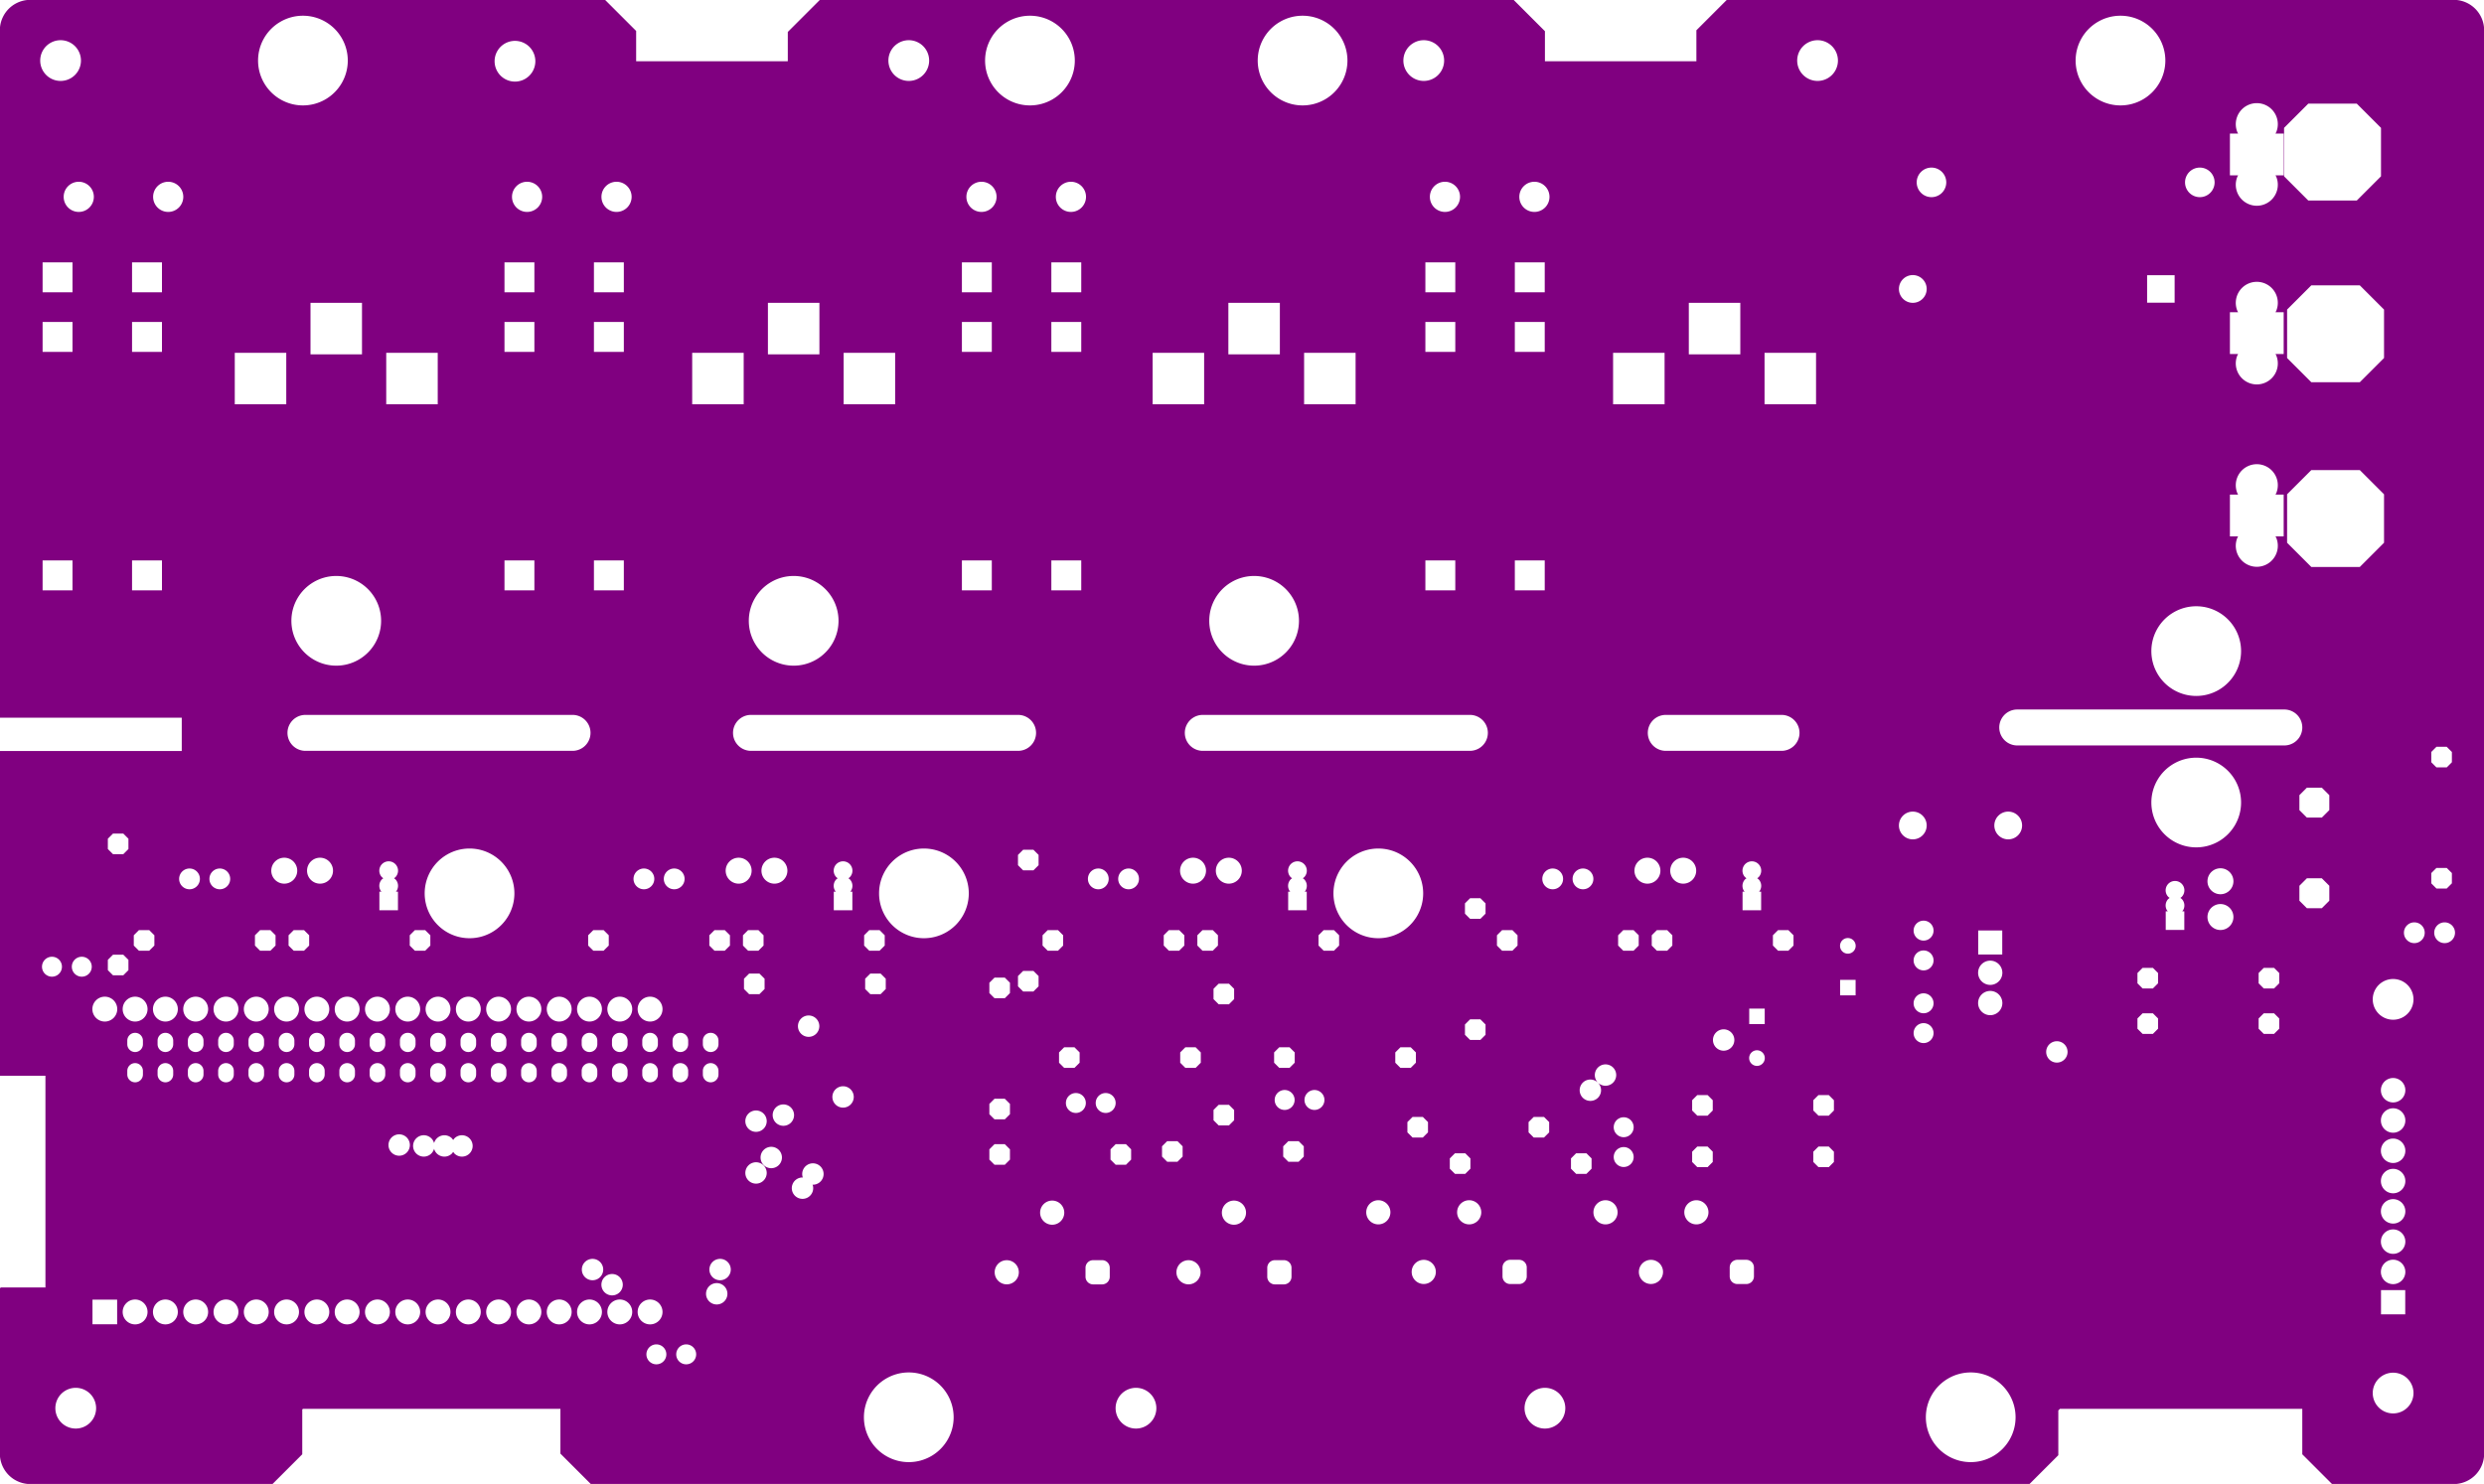 <svg width="208.28mm" height="124.46mm" viewBox="0 0 81999999 49000009"  version="1.1" xmlns="http://www.w3.org/2000/svg" xmlns:xlink="http://www.w3.org/1999/xlink">
<desc>
Origin 78639995 59292042 Bound 78639995 59292042 81999999 49000009
</desc>
<g fill-rule="evenodd" fill="rgb(128, 0, 128)" stroke="black" stroke-width="1" transform="translate(0, 49000009) scale(1, -1) translate(-78639995, -59292042)">
<path id="N" d="M 160639993.00 107390533.00 L 160639994.00 60193549.00 A 1004823.38 1004823.38 0 0 0 159738485.00 59292041.00 L 155619361.00 59292047.00 L 154641408.00 60270000.00 L 154641408.00 61768602.00 L 154640005.00 61770005.00 L 146640005.00 61770005.00 L 146587628.00 61717628.00 L 146587628.00 60239680.00 L 145639995.00 59292047.00 L 98139985.00 59292047.00 L 97140005.00 60292027.00 L 97140005.00 61770005.00 L 88640005.00 61770005.00 L 88617958.00 61747958.00 L 88617958.00 60270010.00 L 87639995.00 59292047.00 L 79541503.00 59292041.00 A 1004872.23 1004872.23 0 0 0 78639995.00 60193548.00 L 78640000.00 65752252.00 L 78666820.00 65779072.00 L 80130938.00 65779072.00 L 80140005.00 65770005.00 L 80140005.00 72770010.00 L 78640000.00 72770010.00 L 78640000.00 83492042.00 L 84639995.00 83492042.00 L 84640005.00 84592042.00 L 78640000.00 84592042.00 L 78639994.00 107390531.00 A 1004849.28 1004849.28 0 0 0 79541503.00 108292040.00 L 98617963.00 108292047.00 L 99640005.00 107270005.00 L 99640005.00 106270005.00 L 104640005.00 106270005.00 L 104646352.00 106276352.00 L 104646352.00 107237026.00 L 105701373.00 108292047.00 L 128610179.00 108292047.00 L 129640005.00 107262221.00 L 129640005.00 106270005.00 L 134640005.00 106270005.00 L 134640005.00 107292057.00 L 135639995.00 108292047.00 L 159738486.00 108292050.00 A 1004853.41 1004853.41 0 0 0 160639993.00 107390533.00  zM 81139991.07 61792057.58 m -672513.42 0 a 672513.42 672513.42 0 1 1 1345026.84 0a 672513.42 672513.42 0 1 1 -1345026.84 0M 83100005.24 64970007.04 m -410596.96 0 a 410596.96 410596.96 0 1 1 821193.91 0a 410596.96 410596.96 0 1 1 -821193.91 0M 84100005.24 64970007.04 m -410596.96 0 a 410596.96 410596.96 0 1 1 821193.91 0a 410596.96 410596.96 0 1 1 -821193.91 0M 85100005.24 64970007.04 m -410596.96 0 a 410596.96 410596.96 0 1 1 821193.91 0a 410596.96 410596.96 0 1 1 -821193.91 0M 87100005.24 64970007.04 m -410596.96 0 a 410596.96 410596.96 0 1 1 821193.91 0a 410596.96 410596.96 0 1 1 -821193.91 0M 82507091.00 65377091.00 L 81692919.00 65377091.00 L 81692919.00 64562919.00 L 82507091.00 64562919.00 L 82507091.00 65377091.00  zM 86100005.24 64970007.04 m -410596.96 0 a 410596.96 410596.96 0 1 1 821193.91 0a 410596.96 410596.96 0 1 1 -821193.91 0M 84841892.00 72929060.00 L 84841892.00 72810950.00 A 258101.18 258101.18 0 0 1 85358118.00 72810950.00 L 85358118.00 72929060.00 A 258101.18 258101.18 0 1 1 84841892.00 72929060.00  zM 85841892.00 72929060.00 L 85841892.00 72810950.00 A 258101.18 258101.18 0 0 1 86358118.00 72810950.00 L 86358118.00 72929060.00 A 258101.18 258101.18 0 0 1 85841892.00 72929060.00  zM 87841892.00 72929060.00 L 87841892.00 72810950.00 A 258101.18 258101.18 0 0 1 88358118.00 72810950.00 L 88358118.00 72929060.00 A 258101.18 258101.18 0 1 1 87841892.00 72929060.00  zM 82841892.00 72929060.00 L 82841892.00 72810950.00 A 258101.18 258101.18 0 0 1 83358118.00 72810950.00 L 83358118.00 72929060.00 A 258101.18 258101.18 0 0 1 82841892.00 72929060.00  zM 82841892.00 73929060.00 L 82841892.00 73810950.00 A 258101.18 258101.18 0 0 1 83358118.00 73810950.00 L 83358118.00 73929060.00 A 258101.18 258101.18 0 0 1 82841892.00 73929060.00  zM 83841892.00 73929060.00 L 83841892.00 73810950.00 A 258101.18 258101.18 0 0 1 84358118.00 73810950.00 L 84358118.00 73929060.00 A 258101.18 258101.18 0 1 1 83841892.00 73929060.00  zM 83841892.00 72929060.00 L 83841892.00 72810950.00 A 258101.18 258101.18 0 0 1 84358118.00 72810950.00 L 84358118.00 72929060.00 A 258101.18 258101.18 0 1 1 83841892.00 72929060.00  zM 84841892.00 73929060.00 L 84841892.00 73810950.00 A 258101.18 258101.18 0 0 1 85358118.00 73810950.00 L 85358118.00 73929060.00 A 258101.18 258101.18 0 1 1 84841892.00 73929060.00  zM 85841892.00 73929060.00 L 85841892.00 73810950.00 A 258101.18 258101.18 0 0 1 86358118.00 73810950.00 L 86358118.00 73929060.00 A 258101.18 258101.18 0 0 1 85841892.00 73929060.00  zM 86841892.00 73929060.00 L 86841892.00 73810950.00 A 258101.18 258101.18 0 0 1 87358118.00 73810950.00 L 87358118.00 73929060.00 A 258101.18 258101.18 0 1 1 86841892.00 73929060.00  zM 86841892.00 72929060.00 L 86841892.00 72810950.00 A 258101.18 258101.18 0 0 1 87358118.00 72810950.00 L 87358118.00 72929060.00 A 258101.18 258101.18 0 1 1 86841892.00 72929060.00  zM 87841892.00 73929060.00 L 87841892.00 73810950.00 A 258101.18 258101.18 0 0 1 88358118.00 73810950.00 L 88358118.00 73929060.00 A 258101.18 258101.18 0 1 1 87841892.00 73929060.00  zM 88100005.24 64970007.04 m -410596.96 0 a 410596.96 410596.96 0 1 1 821193.91 0a 410596.96 410596.96 0 1 1 -821193.91 0M 90100005.24 64970007.04 m -410596.96 0 a 410596.96 410596.96 0 1 1 821193.91 0a 410596.96 410596.96 0 1 1 -821193.91 0M 91100005.24 64970007.04 m -410596.96 0 a 410596.96 410596.96 0 1 1 821193.91 0a 410596.96 410596.96 0 1 1 -821193.91 0M 92100005.24 64970007.04 m -410596.96 0 a 410596.96 410596.96 0 1 1 821193.91 0a 410596.96 410596.96 0 1 1 -821193.91 0M 93100005.24 64970007.04 m -410596.96 0 a 410596.96 410596.96 0 1 1 821193.91 0a 410596.96 410596.96 0 1 1 -821193.91 0M 89100005.24 64970007.04 m -410596.96 0 a 410596.96 410596.96 0 1 1 821193.91 0a 410596.96 410596.96 0 1 1 -821193.91 0M 93640372.00 70701665.00 L 93599995.00 70649044.13 L 93559618.00 70701665.00 A 353027.42 353027.42 0 0 1 92969997.00 70545807.31 A 348057.99 348057.99 0 0 1 92806509.00 70757766.00 A 353022.24 353022.24 0 1 1 92969997.00 70358276.69 A 348057.99 348057.99 0 0 1 93133485.00 70146318.00 A 353022.24 353022.24 0 0 1 93559618.00 70202419.00 L 93599995.00 70255039.87 L 93640372.00 70202419.00 A 353027.42 353027.42 0 1 1 93640372.00 70701665.00  zM 91817164.10 70482039.76 m -353022.24 0 a 353022.24 353022.24 0 1 1 706044.47 0a 353022.24 353022.24 0 1 1 -706044.47 0M 91841892.00 72929060.00 L 91841892.00 72810950.00 A 258101.18 258101.18 0 0 1 92358118.00 72810950.00 L 92358118.00 72929060.00 A 258101.18 258101.18 0 1 1 91841892.00 72929060.00  zM 92841892.00 72929060.00 L 92841892.00 72810950.00 A 258101.18 258101.18 0 0 1 93358118.00 72810950.00 L 93358118.00 72929060.00 A 258101.18 258101.18 0 0 1 92841892.00 72929060.00  zM 88841892.00 72929060.00 L 88841892.00 72810950.00 A 258101.18 258101.18 0 0 1 89358118.00 72810950.00 L 89358118.00 72929060.00 A 258101.18 258101.18 0 1 1 88841892.00 72929060.00  zM 89841892.00 72929060.00 L 89841892.00 72810950.00 A 258101.18 258101.18 0 0 1 90358118.00 72810950.00 L 90358118.00 72929060.00 A 258101.18 258101.18 0 0 1 89841892.00 72929060.00  zM 88841892.00 73929060.00 L 88841892.00 73810950.00 A 258101.18 258101.18 0 0 1 89358118.00 73810950.00 L 89358118.00 73929060.00 A 258101.18 258101.18 0 1 1 88841892.00 73929060.00  zM 90841892.00 72929060.00 L 90841892.00 72810950.00 A 258101.18 258101.18 0 0 1 91358118.00 72810950.00 L 91358118.00 72929060.00 A 258101.18 258101.18 0 1 1 90841892.00 72929060.00  zM 89841892.00 73929060.00 L 89841892.00 73810950.00 A 258101.18 258101.18 0 0 1 90358118.00 73810950.00 L 90358118.00 73929060.00 A 258101.18 258101.18 0 0 1 89841892.00 73929060.00  zM 90841892.00 73929060.00 L 90841892.00 73810950.00 A 258101.18 258101.18 0 0 1 91358118.00 73810950.00 L 91358118.00 73929060.00 A 258101.18 258101.18 0 1 1 90841892.00 73929060.00  zM 91841892.00 73929060.00 L 91841892.00 73810950.00 A 258101.18 258101.18 0 0 1 92358118.00 73810950.00 L 92358118.00 73929060.00 A 258101.18 258101.18 0 1 1 91841892.00 73929060.00  zM 93841892.00 72929060.00 L 93841892.00 72810950.00 A 258101.18 258101.18 0 0 1 94358118.00 72810950.00 L 94358118.00 72929060.00 A 258101.18 258101.18 0 1 1 93841892.00 72929060.00  zM 92841892.00 73929060.00 L 92841892.00 73810950.00 A 258101.18 258101.18 0 0 1 93358118.00 73810950.00 L 93358118.00 73929060.00 A 258101.18 258101.18 0 0 1 92841892.00 73929060.00  zM 94100005.24 64970007.04 m -410596.96 0 a 410596.96 410596.96 0 1 1 821193.91 0a 410596.96 410596.96 0 1 1 -821193.91 0M 95100005.24 64970007.04 m -410596.96 0 a 410596.96 410596.96 0 1 1 821193.91 0a 410596.96 410596.96 0 1 1 -821193.91 0M 96100005.24 64970007.04 m -410596.96 0 a 410596.96 410596.96 0 1 1 821193.91 0a 410596.96 410596.96 0 1 1 -821193.91 0M 97100005.24 64970007.04 m -410596.96 0 a 410596.96 410596.96 0 1 1 821193.91 0a 410596.96 410596.96 0 1 1 -821193.91 0M 98100005.24 64970007.04 m -410596.96 0 a 410596.96 410596.96 0 1 1 821193.91 0a 410596.96 410596.96 0 1 1 -821193.91 0M 100307877.65 63570012.40 m -329186.60 0 a 329186.60 329186.60 0 1 1 658373.19 0a 329186.60 329186.60 0 1 1 -658373.19 0M 99100005.24 64970007.04 m -410596.96 0 a 410596.96 410596.96 0 1 1 821193.91 0a 410596.96 410596.96 0 1 1 -821193.91 0M 100100005.24 64970007.04 m -410596.96 0 a 410596.96 410596.96 0 1 1 821193.91 0a 410596.96 410596.96 0 1 1 -821193.91 0M 98200006.10 66370002.76 m -353022.24 0 a 353022.24 353022.24 0 1 1 706044.47 0a 353022.24 353022.24 0 1 1 -706044.47 0M 98846172.10 65870002.76 m -353022.24 0 a 353022.24 353022.24 0 1 1 706044.47 0a 353022.24 353022.24 0 1 1 -706044.47 0M 101292129.65 63570012.40 m -329186.60 0 a 329186.60 329186.60 0 1 1 658373.19 0a 329186.60 329186.60 0 1 1 -658373.19 0M 102300006.10 65570002.76 m -353022.24 0 a 353022.24 353022.24 0 1 1 706044.47 0a 353022.24 353022.24 0 1 1 -706044.47 0M 108639994.69 61492050.67 m -1480934.33 0 a 1480934.33 1480934.33 0 1 1 2961868.66 0a 1480934.33 1480934.33 0 1 1 -2961868.66 0M 102410888.10 66370002.76 m -353022.24 0 a 353022.24 353022.24 0 1 1 706044.47 0a 353022.24 353022.24 0 1 1 -706044.47 0M 105134221.00 69433601.00 L 105144378.81 69409077.90 L 105131549.00 69410767.00 A 353022.24 353022.24 0 1 1 105472540.00 69149115.00 L 105462382.19 69173638.10 L 105475212.00 69171949.00 A 353022.24 353022.24 0 1 1 105134221.00 69433601.00  zM 103597428.10 69560174.76 m -353022.24 0 a 353022.24 353022.24 0 1 1 706044.47 0a 353022.24 353022.24 0 1 1 -706044.47 0M 104100006.10 70070002.76 m -353022.24 0 a 353022.24 353022.24 0 1 1 706044.47 0a 353022.24 353022.24 0 1 1 -706044.47 0M 103597428.10 71270002.76 m -353022.24 0 a 353022.24 353022.24 0 1 1 706044.47 0a 353022.24 353022.24 0 1 1 -706044.47 0M 104500006.10 71470002.76 m -353022.24 0 a 353022.24 353022.24 0 1 1 706044.47 0a 353022.24 353022.24 0 1 1 -706044.47 0M 94841892.00 72929060.00 L 94841892.00 72810950.00 A 258101.18 258101.18 0 0 1 95358118.00 72810950.00 L 95358118.00 72929060.00 A 258101.18 258101.18 0 1 1 94841892.00 72929060.00  zM 94841892.00 73929060.00 L 94841892.00 73810950.00 A 258101.18 258101.18 0 0 1 95358118.00 73810950.00 L 95358118.00 73929060.00 A 258101.18 258101.18 0 1 1 94841892.00 73929060.00  zM 93841892.00 73929060.00 L 93841892.00 73810950.00 A 258101.18 258101.18 0 0 1 94358118.00 73810950.00 L 94358118.00 73929060.00 A 258101.18 258101.18 0 1 1 93841892.00 73929060.00  zM 95841892.00 72929060.00 L 95841892.00 72810950.00 A 258101.18 258101.18 0 0 1 96358118.00 72810950.00 L 96358118.00 72929060.00 A 258101.18 258101.18 0 1 1 95841892.00 72929060.00  zM 95841892.00 73929060.00 L 95841892.00 73810950.00 A 258101.18 258101.18 0 0 1 96358118.00 73810950.00 L 96358118.00 73929060.00 A 258101.18 258101.18 0 1 1 95841892.00 73929060.00  zM 96841892.00 72929060.00 L 96841892.00 72810950.00 A 258101.18 258101.18 0 0 1 97358118.00 72810950.00 L 97358118.00 72929060.00 A 258101.18 258101.18 0 0 1 96841892.00 72929060.00  zM 97841892.00 72929060.00 L 97841892.00 72810950.00 A 258101.18 258101.18 0 0 1 98358118.00 72810950.00 L 98358118.00 72929060.00 A 258101.18 258101.18 0 1 1 97841892.00 72929060.00  zM 96841892.00 73929060.00 L 96841892.00 73810950.00 A 258101.18 258101.18 0 0 1 97358118.00 73810950.00 L 97358118.00 73929060.00 A 258101.18 258101.18 0 0 1 96841892.00 73929060.00  zM 97841892.00 73929060.00 L 97841892.00 73810950.00 A 258101.18 258101.18 0 0 1 98358118.00 73810950.00 L 98358118.00 73929060.00 A 258101.18 258101.18 0 1 1 97841892.00 73929060.00  zM 98841892.00 72929060.00 L 98841892.00 72810950.00 A 258101.18 258101.18 0 0 1 99358118.00 72810950.00 L 99358118.00 72929060.00 A 258101.18 258101.18 0 1 1 98841892.00 72929060.00  zM 99841892.00 72929060.00 L 99841892.00 72810950.00 A 258101.18 258101.18 0 0 1 100358118.00 72810950.00 L 100358118.00 72929060.00 A 258101.18 258101.18 0 0 1 99841892.00 72929060.00  zM 98841892.00 73929060.00 L 98841892.00 73810950.00 A 258101.18 258101.18 0 0 1 99358118.00 73810950.00 L 99358118.00 73929060.00 A 258101.18 258101.18 0 1 1 98841892.00 73929060.00  zM 99841892.00 73929060.00 L 99841892.00 73810950.00 A 258101.18 258101.18 0 0 1 100358118.00 73810950.00 L 100358118.00 73929060.00 A 258101.18 258101.18 0 0 1 99841892.00 73929060.00  zM 100841892.00 73929060.00 L 100841892.00 73810950.00 A 258101.18 258101.18 0 0 1 101358118.00 73810950.00 L 101358118.00 73929060.00 A 258101.18 258101.18 0 0 1 100841892.00 73929060.00  zM 100841892.00 72929060.00 L 100841892.00 72810950.00 A 258101.18 258101.18 0 0 1 101358118.00 72810950.00 L 101358118.00 72929060.00 A 258101.18 258101.18 0 0 1 100841892.00 72929060.00  zM 101841892.00 72929060.00 L 101841892.00 72810950.00 A 258101.18 258101.18 0 0 1 102358118.00 72810950.00 L 102358118.00 72929060.00 A 258101.18 258101.18 0 0 1 101841892.00 72929060.00  zM 101841892.00 73929060.00 L 101841892.00 73810950.00 A 258101.18 258101.18 0 0 1 102358118.00 73810950.00 L 102358118.00 73929060.00 A 258101.18 258101.18 0 0 1 101841892.00 73929060.00  zM 106470714.10 72070002.76 m -353022.24 0 a 353022.24 353022.24 0 1 1 706044.47 0a 353022.24 353022.24 0 1 1 -706044.47 0M 80355741.65 76370012.40 m -329186.60 0 a 329186.60 329186.60 0 1 1 658373.19 0a 329186.60 329186.60 0 1 1 -658373.19 0M 81339993.65 76370012.40 m -329186.60 0 a 329186.60 329186.60 0 1 1 658373.19 0a 329186.60 329186.60 0 1 1 -658373.19 0M 82100005.24 74970007.04 m -410596.96 0 a 410596.96 410596.96 0 1 1 821193.91 0a 410596.96 410596.96 0 1 1 -821193.91 0M 83100005.24 74970007.04 m -410596.96 0 a 410596.96 410596.96 0 1 1 821193.91 0a 410596.96 410596.96 0 1 1 -821193.91 0M 82709995.00 76766531.00 L 82369995.00 76766531.00 L 82199995.00 76596531.00 L 82199995.00 76256531.00 L 82369995.00 76086531.00 L 82709995.00 76086531.00 L 82879995.00 76256531.00 L 82879995.00 76596531.00 L 82709995.00 76766531.00  zM 84100005.24 74970007.04 m -410596.96 0 a 410596.96 410596.96 0 1 1 821193.91 0a 410596.96 410596.96 0 1 1 -821193.91 0M 85100005.24 74970007.04 m -410596.96 0 a 410596.96 410596.96 0 1 1 821193.91 0a 410596.96 410596.96 0 1 1 -821193.91 0M 86100005.24 74970007.04 m -410596.96 0 a 410596.96 410596.96 0 1 1 821193.91 0a 410596.96 410596.96 0 1 1 -821193.91 0M 83566304.00 77578724.00 L 83226304.00 77578724.00 L 83056304.00 77408724.00 L 83056304.00 77068724.00 L 83226304.00 76898724.00 L 83566304.00 76898724.00 L 83736304.00 77068724.00 L 83736304.00 77408724.00 L 83566304.00 77578724.00  zM 85896303.04 79270005.73 m -342933.27 0 a 342933.27 342933.27 0 1 1 685866.54 0a 342933.27 342933.27 0 1 1 -685866.54 0M 87100005.24 74970007.04 m -410596.96 0 a 410596.96 410596.96 0 1 1 821193.91 0a 410596.96 410596.96 0 1 1 -821193.91 0M 88100005.24 74970007.04 m -410596.96 0 a 410596.96 410596.96 0 1 1 821193.91 0a 410596.96 410596.96 0 1 1 -821193.91 0M 89100005.24 74970007.04 m -410596.96 0 a 410596.96 410596.96 0 1 1 821193.91 0a 410596.96 410596.96 0 1 1 -821193.91 0M 87566304.00 77578724.00 L 87226304.00 77578724.00 L 87056304.00 77408724.00 L 87056304.00 77068724.00 L 87226304.00 76898724.00 L 87566304.00 76898724.00 L 87736304.00 77068724.00 L 87736304.00 77408724.00 L 87566304.00 77578724.00  zM 88676146.00 77578724.00 L 88336146.00 77578724.00 L 88166146.00 77408724.00 L 88166146.00 77068724.00 L 88336146.00 76898724.00 L 88676146.00 76898724.00 L 88846146.00 77068724.00 L 88846146.00 77408724.00 L 88676146.00 77578724.00  zM 91100005.24 74970007.04 m -410596.96 0 a 410596.96 410596.96 0 1 1 821193.91 0a 410596.96 410596.96 0 1 1 -821193.91 0M 92100005.24 74970007.04 m -410596.96 0 a 410596.96 410596.96 0 1 1 821193.91 0a 410596.96 410596.96 0 1 1 -821193.91 0M 90100005.24 74970007.04 m -410596.96 0 a 410596.96 410596.96 0 1 1 821193.91 0a 410596.96 410596.96 0 1 1 -821193.91 0M 91251977.00 79322295.00 L 91292722.15 79291031.00 L 91251977.00 79259767.00 A 309370.18 309370.18 0 0 1 91202818.00 78886362.00 L 91232465.17 78847724.00 L 91164020.00 78847724.00 L 91164020.00 78234338.00 L 91777406.00 78234338.00 L 91777406.00 78847724.00 L 91708960.83 78847724.00 L 91738608.00 78886362.00 A 309315.66 309315.66 0 0 1 91689449.00 79259767.00 L 91648703.85 79291031.00 L 91689449.00 79322295.00 A 309370.18 309370.18 0 1 1 91251977.00 79322295.00  zM 93100005.24 74970007.04 m -410596.96 0 a 410596.96 410596.96 0 1 1 821193.91 0a 410596.96 410596.96 0 1 1 -821193.91 0M 94100005.24 74970007.04 m -410596.96 0 a 410596.96 410596.96 0 1 1 821193.91 0a 410596.96 410596.96 0 1 1 -821193.91 0M 95100005.24 74970007.04 m -410596.96 0 a 410596.96 410596.96 0 1 1 821193.91 0a 410596.96 410596.96 0 1 1 -821193.91 0M 92676146.00 77578724.00 L 92336146.00 77578724.00 L 92166146.00 77408724.00 L 92166146.00 77068724.00 L 92336146.00 76898724.00 L 92676146.00 76898724.00 L 92846146.00 77068724.00 L 92846146.00 77408724.00 L 92676146.00 77578724.00  zM 94139994.69 78792050.67 m -1480934.33 0 a 1480934.33 1480934.33 0 1 1 2961868.66 0a 1480934.33 1480934.33 0 1 1 -2961868.66 0M 96100005.24 74970007.04 m -410596.96 0 a 410596.96 410596.96 0 1 1 821193.91 0a 410596.96 410596.96 0 1 1 -821193.91 0M 97100005.24 74970007.04 m -410596.96 0 a 410596.96 410596.96 0 1 1 821193.91 0a 410596.96 410596.96 0 1 1 -821193.91 0M 98100005.24 74970007.04 m -410596.96 0 a 410596.96 410596.96 0 1 1 821193.91 0a 410596.96 410596.96 0 1 1 -821193.91 0M 99100005.24 74970007.04 m -410596.96 0 a 410596.96 410596.96 0 1 1 821193.91 0a 410596.96 410596.96 0 1 1 -821193.91 0M 98566304.00 77578724.00 L 98226304.00 77578724.00 L 98056304.00 77408724.00 L 98056304.00 77068724.00 L 98226304.00 76898724.00 L 98566304.00 76898724.00 L 98736304.00 77068724.00 L 98736304.00 77408724.00 L 98566304.00 77578724.00  zM 100100005.24 74970007.04 m -410596.96 0 a 410596.96 410596.96 0 1 1 821193.91 0a 410596.96 410596.96 0 1 1 -821193.91 0M 102566304.00 77578724.00 L 102226304.00 77578724.00 L 102056304.00 77408724.00 L 102056304.00 77068724.00 L 102226304.00 76898724.00 L 102566304.00 76898724.00 L 102736304.00 77068724.00 L 102736304.00 77408724.00 L 102566304.00 77578724.00  zM 103709995.00 76143724.00 L 103369995.00 76143724.00 L 103199995.00 75973724.00 L 103199995.00 75633724.00 L 103369995.00 75463724.00 L 103709995.00 75463724.00 L 103879995.00 75633724.00 L 103879995.00 75973724.00 L 103709995.00 76143724.00  zM 100896303.04 79270005.73 m -342933.27 0 a 342933.27 342933.27 0 1 1 685866.54 0a 342933.27 342933.27 0 1 1 -685866.54 0M 103676146.00 77578724.00 L 103336146.00 77578724.00 L 103166146.00 77408724.00 L 103166146.00 77068724.00 L 103336146.00 76898724.00 L 103676146.00 76898724.00 L 103846146.00 77068724.00 L 103846146.00 77408724.00 L 103676146.00 77578724.00  zM 105334175.10 74407039.76 m -353022.24 0 a 353022.24 353022.24 0 1 1 706044.47 0a 353022.24 353022.24 0 1 1 -706044.47 0M 107709995.00 76143724.00 L 107369995.00 76143724.00 L 107199995.00 75973724.00 L 107199995.00 75633724.00 L 107369995.00 75463724.00 L 107709995.00 75463724.00 L 107879995.00 75633724.00 L 107879995.00 75973724.00 L 107709995.00 76143724.00  zM 107676146.00 77578724.00 L 107336146.00 77578724.00 L 107166146.00 77408724.00 L 107166146.00 77068724.00 L 107336146.00 76898724.00 L 107676146.00 76898724.00 L 107846146.00 77068724.00 L 107846146.00 77408724.00 L 107676146.00 77578724.00  zM 106251977.00 79322295.00 L 106292722.15 79291031.00 L 106251977.00 79259767.00 A 309370.18 309370.18 0 0 1 106202818.00 78886362.00 L 106232465.17 78847724.00 L 106164020.00 78847724.00 L 106164020.00 78234338.00 L 106777406.00 78234338.00 L 106777406.00 78847724.00 L 106708960.83 78847724.00 L 106738608.00 78886362.00 A 309315.66 309315.66 0 0 1 106689449.00 79259767.00 L 106648703.85 79291031.00 L 106689449.00 79322295.00 A 309370.18 309370.18 0 1 1 106251977.00 79322295.00  zM 82709995.00 80766531.00 L 82369995.00 80766531.00 L 82199995.00 80596531.00 L 82199995.00 80256531.00 L 82369995.00 80086531.00 L 82709995.00 80086531.00 L 82879995.00 80256531.00 L 82879995.00 80596531.00 L 82709995.00 80766531.00  zM 84896303.04 79270005.73 m -342933.27 0 a 342933.27 342933.27 0 1 1 685866.54 0a 342933.27 342933.27 0 1 1 -685866.54 0M 81033696.00 89785743.00 L 80046294.00 89785743.00 L 80046294.00 88798341.00 L 81033696.00 88798341.00 L 81033696.00 89785743.00  zM 83986452.00 89785743.00 L 82999050.00 89785743.00 L 82999050.00 88798341.00 L 83986452.00 88798341.00 L 83986452.00 89785743.00  zM 88089995.00 96642042.00 L 86389995.00 96642042.00 L 86389995.00 94942042.00 L 88089995.00 94942042.00 L 88089995.00 96642042.00  zM 88023707.33 79541028.15 m -428471.85 0 a 428471.85 428471.85 0 1 1 856943.70 0a 428471.85 428471.85 0 1 1 -856943.70 0M 89204809.33 79541028.15 m -428471.85 0 a 428471.85 428471.85 0 1 1 856943.70 0a 428471.85 428471.85 0 1 1 -856943.70 0M 97541309.00 84685450.00 L 88722411.00 84685450.00 A 593408.94 593408.94 0 0 1 88722411.00 83498634.00 L 97541309.00 83498634.00 A 593408.94 593408.94 0 0 1 97541309.00 84685450.00  zM 89739994.69 87792050.67 m -1480934.33 0 a 1480934.33 1480934.33 0 1 1 2961868.66 0a 1480934.33 1480934.33 0 1 1 -2961868.66 0M 93089995.00 96642042.00 L 91389995.00 96642042.00 L 91389995.00 94942042.00 L 93089995.00 94942042.00 L 93089995.00 96642042.00  zM 81033696.00 97659759.00 L 80046294.00 97659759.00 L 80046294.00 96672357.00 L 81033696.00 96672357.00 L 81033696.00 97659759.00  zM 81033696.00 99628263.00 L 80046294.00 99628263.00 L 80046294.00 98640861.00 L 81033696.00 98640861.00 L 81033696.00 99628263.00  zM 83986452.00 97659759.00 L 82999050.00 97659759.00 L 82999050.00 96672357.00 L 83986452.00 96672357.00 L 83986452.00 97659759.00  zM 83986452.00 99628263.00 L 82999050.00 99628263.00 L 82999050.00 98640861.00 L 83986452.00 98640861.00 L 83986452.00 99628263.00  zM 90589995.00 98292042.00 L 88889995.00 98292042.00 L 88889995.00 96592042.00 L 90589995.00 96592042.00 L 90589995.00 98292042.00  zM 81239998.14 101792027.60 m -497975.40 0 a 497975.40 497975.40 0 1 1 995950.79 0a 497975.40 497975.40 0 1 1 -995950.79 0M 80639991.07 106292062.58 m -672513.42 0 a 672513.42 672513.42 0 1 1 1345026.84 0a 672513.42 672513.42 0 1 1 -1345026.84 0M 84192754.14 101792027.60 m -497975.40 0 a 497975.40 497975.40 0 1 1 995950.79 0a 497975.40 497975.40 0 1 1 -995950.79 0M 88639994.69 106292050.67 m -1480934.33 0 a 1480934.33 1480934.33 0 1 1 2961868.66 0a 1480934.33 1480934.33 0 1 1 -2961868.66 0M 99896303.04 79270005.73 m -342933.27 0 a 342933.27 342933.27 0 1 1 685866.54 0a 342933.27 342933.27 0 1 1 -685866.54 0M 103023707.33 79541028.15 m -428471.85 0 a 428471.85 428471.85 0 1 1 856943.70 0a 428471.85 428471.85 0 1 1 -856943.70 0M 104204809.33 79541028.15 m -428471.85 0 a 428471.85 428471.85 0 1 1 856943.70 0a 428471.85 428471.85 0 1 1 -856943.70 0M 104839994.69 87792050.67 m -1480934.33 0 a 1480934.33 1480934.33 0 1 1 2961868.66 0a 1480934.33 1480934.33 0 1 1 -2961868.66 0M 112249444.00 84685450.00 L 103430546.00 84685450.00 A 593408.94 593408.94 0 0 1 103430546.00 83498634.00 L 112249444.00 83498634.00 A 593408.94 593408.94 0 0 1 112249444.00 84685450.00  zM 96280940.00 89785743.00 L 95293538.00 89785743.00 L 95293538.00 88798341.00 L 96280940.00 88798341.00 L 96280940.00 89785743.00  zM 99233696.00 89785743.00 L 98246294.00 89785743.00 L 98246294.00 88798341.00 L 99233696.00 88798341.00 L 99233696.00 89785743.00  zM 103189995.00 96642042.00 L 101489995.00 96642042.00 L 101489995.00 94942042.00 L 103189995.00 94942042.00 L 103189995.00 96642042.00  zM 108189995.00 96642042.00 L 106489995.00 96642042.00 L 106489995.00 94942042.00 L 108189995.00 94942042.00 L 108189995.00 96642042.00  zM 96280940.00 97659759.00 L 95293538.00 97659759.00 L 95293538.00 96672357.00 L 96280940.00 96672357.00 L 96280940.00 97659759.00  zM 96280940.00 99628263.00 L 95293538.00 99628263.00 L 95293538.00 98640861.00 L 96280940.00 98640861.00 L 96280940.00 99628263.00  zM 99233696.00 99628263.00 L 98246294.00 99628263.00 L 98246294.00 98640861.00 L 99233696.00 98640861.00 L 99233696.00 99628263.00  zM 96039998.14 101792027.60 m -497975.40 0 a 497975.40 497975.40 0 1 1 995950.79 0a 497975.40 497975.40 0 1 1 -995950.79 0M 95639991.07 106270020.58 m -672513.42 0 a 672513.42 672513.42 0 1 1 1345026.84 0a 672513.42 672513.42 0 1 1 -1345026.84 0M 99233696.00 97659759.00 L 98246294.00 97659759.00 L 98246294.00 96672357.00 L 99233696.00 96672357.00 L 99233696.00 97659759.00  zM 98992754.14 101792027.60 m -497975.40 0 a 497975.40 497975.40 0 1 1 995950.79 0a 497975.40 497975.40 0 1 1 -995950.79 0M 105689995.00 98292042.00 L 103989995.00 98292042.00 L 103989995.00 96592042.00 L 105689995.00 96592042.00 L 105689995.00 98292042.00  zM 108639991.07 106292062.58 m -672513.42 0 a 672513.42 672513.42 0 1 1 1345026.84 0a 672513.42 672513.42 0 1 1 -1345026.84 0M 116139991.07 61792057.58 m -672513.42 0 a 672513.42 672513.42 0 1 1 1345026.84 0a 672513.42 672513.42 0 1 1 -1345026.84 0M 111874246.50 66280234.20 m -398682.80 0 a 398682.80 398682.80 0 1 1 797365.61 0a 398682.80 398682.80 0 1 1 -797365.61 0M 117874246.50 66280234.20 m -398682.80 0 a 398682.80 398682.80 0 1 1 797365.61 0a 398682.80 398682.80 0 1 1 -797365.61 0M 115021884.00 66680358.00 L 114726610.00 66680358.00 A 252489.01 252489.01 0 0 1 114474120.00 66427868.00 L 114474120.00 66132594.00 A 252489.01 252489.01 0 0 1 114726610.00 65880104.00 L 115021884.00 65880104.00 A 252489.01 252489.01 0 0 1 115274374.00 66132594.00 L 115274374.00 66427868.00 A 252489.01 252489.01 0 0 1 115021884.00 66680358.00  zM 113374246.50 68248738.20 m -398682.80 0 a 398682.80 398682.80 0 1 1 797365.61 0a 398682.80 398682.80 0 1 1 -797365.61 0M 111810005.00 70510005.00 L 111470005.00 70510005.00 L 111300005.00 70340005.00 L 111300005.00 70000005.00 L 111470005.00 69830005.00 L 111810005.00 69830005.00 L 111980005.00 70000005.00 L 111980005.00 70340005.00 L 111810005.00 70510005.00  zM 111810005.00 72010005.00 L 111470005.00 72010005.00 L 111300005.00 71840005.00 L 111300005.00 71500005.00 L 111470005.00 71330005.00 L 111810005.00 71330005.00 L 111980005.00 71500005.00 L 111980005.00 71840005.00 L 111810005.00 72010005.00  zM 115810005.00 70510005.00 L 115470005.00 70510005.00 L 115300005.00 70340005.00 L 115300005.00 70000005.00 L 115470005.00 69830005.00 L 115810005.00 69830005.00 L 115980005.00 70000005.00 L 115980005.00 70340005.00 L 115810005.00 70510005.00  zM 117510005.00 70610005.00 L 117170005.00 70610005.00 L 117000005.00 70440005.00 L 117000005.00 70100005.00 L 117170005.00 69930005.00 L 117510005.00 69930005.00 L 117680005.00 70100005.00 L 117680005.00 70440005.00 L 117510005.00 70610005.00  zM 119210005.00 71810005.00 L 118870005.00 71810005.00 L 118700005.00 71640005.00 L 118700005.00 71300005.00 L 118870005.00 71130005.00 L 119210005.00 71130005.00 L 119380005.00 71300005.00 L 119380005.00 71640005.00 L 119210005.00 71810005.00  zM 114155751.65 71870012.40 m -329186.60 0 a 329186.60 329186.60 0 1 1 658373.19 0a 329186.60 329186.60 0 1 1 -658373.19 0M 114110005.00 73710005.00 L 113770005.00 73710005.00 L 113600005.00 73540005.00 L 113600005.00 73200005.00 L 113770005.00 73030005.00 L 114110005.00 73030005.00 L 114280005.00 73200005.00 L 114280005.00 73540005.00 L 114110005.00 73710005.00  zM 111810005.00 76010005.00 L 111470005.00 76010005.00 L 111300005.00 75840005.00 L 111300005.00 75500005.00 L 111470005.00 75330005.00 L 111810005.00 75330005.00 L 111980005.00 75500005.00 L 111980005.00 75840005.00 L 111810005.00 76010005.00  zM 112755005.00 76232042.00 L 112415005.00 76232042.00 L 112245005.00 76062042.00 L 112245005.00 75722042.00 L 112415005.00 75552042.00 L 112755005.00 75552042.00 L 112925005.00 75722042.00 L 112925005.00 76062042.00 L 112755005.00 76232042.00  zM 113566304.00 77578724.00 L 113226304.00 77578724.00 L 113056304.00 77408724.00 L 113056304.00 77068724.00 L 113226304.00 76898724.00 L 113566304.00 76898724.00 L 113736304.00 77068724.00 L 113736304.00 77408724.00 L 113566304.00 77578724.00  zM 115140003.65 71870012.40 m -329186.60 0 a 329186.60 329186.60 0 1 1 658373.19 0a 329186.60 329186.60 0 1 1 -658373.19 0M 118110005.00 73710005.00 L 117770005.00 73710005.00 L 117600005.00 73540005.00 L 117600005.00 73200005.00 L 117770005.00 73030005.00 L 118110005.00 73030005.00 L 118280005.00 73200005.00 L 118280005.00 73540005.00 L 118110005.00 73710005.00  zM 119210005.00 75810005.00 L 118870005.00 75810005.00 L 118700005.00 75640005.00 L 118700005.00 75300005.00 L 118870005.00 75130005.00 L 119210005.00 75130005.00 L 119380005.00 75300005.00 L 119380005.00 75640005.00 L 119210005.00 75810005.00  zM 118676146.00 77578724.00 L 118336146.00 77578724.00 L 118166146.00 77408724.00 L 118166146.00 77068724.00 L 118336146.00 76898724.00 L 118676146.00 76898724.00 L 118846146.00 77068724.00 L 118846146.00 77408724.00 L 118676146.00 77578724.00  zM 121021884.00 66680358.00 L 120726610.00 66680358.00 A 252489.01 252489.01 0 0 1 120474120.00 66427868.00 L 120474120.00 66132594.00 A 252489.01 252489.01 0 0 1 120726610.00 65880104.00 L 121021884.00 65880104.00 A 252489.01 252489.01 0 0 1 121274374.00 66132594.00 L 121274374.00 66427868.00 A 252489.01 252489.01 0 0 1 121021884.00 66680358.00  zM 119374246.50 68248738.20 m -398682.80 0 a 398682.80 398682.80 0 1 1 797365.61 0a 398682.80 398682.80 0 1 1 -797365.61 0M 121510005.00 70610005.00 L 121170005.00 70610005.00 L 121000005.00 70440005.00 L 121000005.00 70100005.00 L 121170005.00 69930005.00 L 121510005.00 69930005.00 L 121680005.00 70100005.00 L 121680005.00 70440005.00 L 121510005.00 70610005.00  zM 125639994.50 66292045.20 m -398682.80 0 a 398682.80 398682.80 0 1 1 797365.61 0a 398682.80 398682.80 0 1 1 -797365.61 0M 124139994.50 68260549.20 m -398682.80 0 a 398682.80 398682.80 0 1 1 797365.61 0a 398682.80 398682.80 0 1 1 -797365.61 0M 129639991.07 61792057.58 m -672513.42 0 a 672513.42 672513.42 0 1 1 1345026.84 0a 672513.42 672513.42 0 1 1 -1345026.84 0M 128787632.00 66692169.00 L 128492358.00 66692169.00 A 252489.01 252489.01 0 0 1 128239868.00 66439679.00 L 128239868.00 66144405.00 A 252489.01 252489.01 0 0 1 128492358.00 65891915.00 L 128787632.00 65891915.00 A 252489.01 252489.01 0 0 1 129040122.00 66144405.00 L 129040122.00 66439679.00 A 252489.01 252489.01 0 0 1 128787632.00 66692169.00  zM 127139994.50 68260549.20 m -398682.80 0 a 398682.80 398682.80 0 1 1 797365.61 0a 398682.80 398682.80 0 1 1 -797365.61 0M 127010005.00 70210005.00 L 126670005.00 70210005.00 L 126500005.00 70040005.00 L 126500005.00 69700005.00 L 126670005.00 69530005.00 L 127010005.00 69530005.00 L 127180005.00 69700005.00 L 127180005.00 70040005.00 L 127010005.00 70210005.00  zM 131010005.00 70210005.00 L 130670005.00 70210005.00 L 130500005.00 70040005.00 L 130500005.00 69700005.00 L 130670005.00 69530005.00 L 131010005.00 69530005.00 L 131180005.00 69700005.00 L 131180005.00 70040005.00 L 131010005.00 70210005.00  zM 121047877.65 71970012.40 m -329186.60 0 a 329186.60 329186.60 0 1 1 658373.19 0a 329186.60 329186.60 0 1 1 -658373.19 0M 122032129.65 71970012.40 m -329186.60 0 a 329186.60 329186.60 0 1 1 658373.19 0a 329186.60 329186.60 0 1 1 -658373.19 0M 121210005.00 73710005.00 L 120870005.00 73710005.00 L 120700005.00 73540005.00 L 120700005.00 73200005.00 L 120870005.00 73030005.00 L 121210005.00 73030005.00 L 121380005.00 73200005.00 L 121380005.00 73540005.00 L 121210005.00 73710005.00  zM 125610005.00 71410005.00 L 125270005.00 71410005.00 L 125100005.00 71240005.00 L 125100005.00 70900005.00 L 125270005.00 70730005.00 L 125610005.00 70730005.00 L 125780005.00 70900005.00 L 125780005.00 71240005.00 L 125610005.00 71410005.00  zM 125210005.00 73710005.00 L 124870005.00 73710005.00 L 124700005.00 73540005.00 L 124700005.00 73200005.00 L 124870005.00 73030005.00 L 125210005.00 73030005.00 L 125380005.00 73200005.00 L 125380005.00 73540005.00 L 125210005.00 73710005.00  zM 129610005.00 71410005.00 L 129270005.00 71410005.00 L 129100005.00 71240005.00 L 129100005.00 70900005.00 L 129270005.00 70730005.00 L 129610005.00 70730005.00 L 129780005.00 70900005.00 L 129780005.00 71240005.00 L 129610005.00 71410005.00  zM 131139996.10 72292039.76 m -353022.24 0 a 353022.24 353022.24 0 1 1 706044.47 0a 353022.24 353022.24 0 1 1 -706044.47 0M 127509995.00 74632042.00 L 127169995.00 74632042.00 L 126999995.00 74462042.00 L 126999995.00 74122042.00 L 127169995.00 73952042.00 L 127509995.00 73952042.00 L 127679995.00 74122042.00 L 127679995.00 74462042.00 L 127509995.00 74632042.00  zM 128566304.00 77578724.00 L 128226304.00 77578724.00 L 128056304.00 77408724.00 L 128056304.00 77068724.00 L 128226304.00 76898724.00 L 128566304.00 76898724.00 L 128736304.00 77068724.00 L 128736304.00 77408724.00 L 128566304.00 77578724.00  zM 109139994.69 78792050.67 m -1480934.33 0 a 1480934.33 1480934.33 0 1 1 2961868.66 0a 1480934.33 1480934.33 0 1 1 -2961868.66 0M 112755005.00 80232042.00 L 112415005.00 80232042.00 L 112245005.00 80062042.00 L 112245005.00 79722042.00 L 112415005.00 79552042.00 L 112755005.00 79552042.00 L 112925005.00 79722042.00 L 112925005.00 80062042.00 L 112755005.00 80232042.00  zM 114896303.04 79270005.73 m -342933.27 0 a 342933.27 342933.27 0 1 1 685866.54 0a 342933.27 342933.27 0 1 1 -685866.54 0M 111380940.00 89785748.00 L 110393538.00 89785748.00 L 110393538.00 88798346.00 L 111380940.00 88798346.00 L 111380940.00 89785748.00  zM 114333696.00 89785748.00 L 113346294.00 89785748.00 L 113346294.00 88798346.00 L 114333696.00 88798346.00 L 114333696.00 89785748.00  zM 117566304.00 77578724.00 L 117226304.00 77578724.00 L 117056304.00 77408724.00 L 117056304.00 77068724.00 L 117226304.00 76898724.00 L 117566304.00 76898724.00 L 117736304.00 77068724.00 L 117736304.00 77408724.00 L 117566304.00 77578724.00  zM 115896303.04 79270005.73 m -342933.27 0 a 342933.27 342933.27 0 1 1 685866.54 0a 342933.27 342933.27 0 1 1 -685866.54 0M 118023707.33 79541028.15 m -428471.85 0 a 428471.85 428471.85 0 1 1 856943.70 0a 428471.85 428471.85 0 1 1 -856943.70 0M 119204809.33 79541028.15 m -428471.85 0 a 428471.85 428471.85 0 1 1 856943.70 0a 428471.85 428471.85 0 1 1 -856943.70 0M 120039994.69 87792050.67 m -1480934.33 0 a 1480934.33 1480934.33 0 1 1 2961868.66 0a 1480934.33 1480934.33 0 1 1 -2961868.66 0M 122676146.00 77578724.00 L 122336146.00 77578724.00 L 122166146.00 77408724.00 L 122166146.00 77068724.00 L 122336146.00 76898724.00 L 122676146.00 76898724.00 L 122846146.00 77068724.00 L 122846146.00 77408724.00 L 122676146.00 77578724.00  zM 121251977.00 79322295.00 L 121292722.15 79291031.00 L 121251977.00 79259767.00 A 309370.18 309370.18 0 0 1 121202818.00 78886362.00 L 121232465.17 78847724.00 L 121164020.00 78847724.00 L 121164020.00 78234338.00 L 121777406.00 78234338.00 L 121777406.00 78847724.00 L 121708960.83 78847724.00 L 121738608.00 78886362.00 A 309315.66 309315.66 0 0 1 121689449.00 79259767.00 L 121648703.85 79291031.00 L 121689449.00 79322295.00 A 309370.18 309370.18 0 1 1 121251977.00 79322295.00  zM 124139994.69 78792050.67 m -1480934.33 0 a 1480934.33 1480934.33 0 1 1 2961868.66 0a 1480934.33 1480934.33 0 1 1 -2961868.66 0M 127163677.00 84685450.00 L 118344779.00 84685450.00 A 593408.94 593408.94 0 0 1 118344779.00 83498634.00 L 127163677.00 83498634.00 A 593408.94 593408.94 0 0 1 127163677.00 84685450.00  zM 126680940.00 89785743.00 L 125693538.00 89785743.00 L 125693538.00 88798341.00 L 126680940.00 88798341.00 L 126680940.00 89785743.00  zM 127509995.00 78632042.00 L 127169995.00 78632042.00 L 126999995.00 78462042.00 L 126999995.00 78122042.00 L 127169995.00 77952042.00 L 127509995.00 77952042.00 L 127679995.00 78122042.00 L 127679995.00 78462042.00 L 127509995.00 78632042.00  zM 130896303.04 79270005.73 m -342933.27 0 a 342933.27 342933.27 0 1 1 685866.54 0a 342933.27 342933.27 0 1 1 -685866.54 0M 129896303.04 79270005.73 m -342933.27 0 a 342933.27 342933.27 0 1 1 685866.54 0a 342933.27 342933.27 0 1 1 -685866.54 0M 129633696.00 89785743.00 L 128646294.00 89785743.00 L 128646294.00 88798341.00 L 129633696.00 88798341.00 L 129633696.00 89785743.00  zM 111380940.00 97659764.00 L 110393538.00 97659764.00 L 110393538.00 96672362.00 L 111380940.00 96672362.00 L 111380940.00 97659764.00  zM 114333696.00 97659764.00 L 113346294.00 97659764.00 L 113346294.00 96672362.00 L 114333696.00 96672362.00 L 114333696.00 97659764.00  zM 114333696.00 99628268.00 L 113346294.00 99628268.00 L 113346294.00 98640866.00 L 114333696.00 98640866.00 L 114333696.00 99628268.00  zM 118389995.00 96642042.00 L 116689995.00 96642042.00 L 116689995.00 94942042.00 L 118389995.00 94942042.00 L 118389995.00 96642042.00  zM 120889995.00 98292042.00 L 119189995.00 98292042.00 L 119189995.00 96592042.00 L 120889995.00 96592042.00 L 120889995.00 98292042.00  zM 111380940.00 99628268.00 L 110393538.00 99628268.00 L 110393538.00 98640866.00 L 111380940.00 98640866.00 L 111380940.00 99628268.00  zM 111039998.14 101792027.60 m -497975.40 0 a 497975.40 497975.40 0 1 1 995950.79 0a 497975.40 497975.40 0 1 1 -995950.79 0M 113992754.14 101792027.60 m -497975.40 0 a 497975.40 497975.40 0 1 1 995950.79 0a 497975.40 497975.40 0 1 1 -995950.79 0M 112639994.69 106292050.67 m -1480934.33 0 a 1480934.33 1480934.33 0 1 1 2961868.66 0a 1480934.33 1480934.33 0 1 1 -2961868.66 0M 123389995.00 96642042.00 L 121689995.00 96642042.00 L 121689995.00 94942042.00 L 123389995.00 94942042.00 L 123389995.00 96642042.00  zM 126680940.00 97659759.00 L 125693538.00 97659759.00 L 125693538.00 96672357.00 L 126680940.00 96672357.00 L 126680940.00 97659759.00  zM 126680940.00 99628263.00 L 125693538.00 99628263.00 L 125693538.00 98640861.00 L 126680940.00 98640861.00 L 126680940.00 99628263.00  zM 129633696.00 97659759.00 L 128646294.00 97659759.00 L 128646294.00 96672357.00 L 129633696.00 96672357.00 L 129633696.00 97659759.00  zM 129633696.00 99628263.00 L 128646294.00 99628263.00 L 128646294.00 98640861.00 L 129633696.00 98640861.00 L 129633696.00 99628263.00  zM 121639994.69 106292050.67 m -1480934.33 0 a 1480934.33 1480934.33 0 1 1 2961868.66 0a 1480934.33 1480934.33 0 1 1 -2961868.66 0M 125639991.07 106292062.58 m -672513.42 0 a 672513.42 672513.42 0 1 1 1345026.84 0a 672513.42 672513.42 0 1 1 -1345026.84 0M 126339998.14 101792027.60 m -497975.40 0 a 497975.40 497975.40 0 1 1 995950.79 0a 497975.40 497975.40 0 1 1 -995950.79 0M 129292754.14 101792027.60 m -497975.40 0 a 497975.40 497975.40 0 1 1 995950.79 0a 497975.40 497975.40 0 1 1 -995950.79 0M 133139994.50 66292045.20 m -398682.80 0 a 398682.80 398682.80 0 1 1 797365.61 0a 398682.80 398682.80 0 1 1 -797365.61 0M 131639994.50 68260549.20 m -398682.80 0 a 398682.80 398682.80 0 1 1 797365.61 0a 398682.80 398682.80 0 1 1 -797365.61 0M 134639994.50 68260549.20 m -398682.80 0 a 398682.80 398682.80 0 1 1 797365.61 0a 398682.80 398682.80 0 1 1 -797365.61 0M 132240003.65 70085760.40 m -329186.60 0 a 329186.60 329186.60 0 1 1 658373.19 0a 329186.60 329186.60 0 1 1 -658373.19 0M 132240003.65 71070012.40 m -329186.60 0 a 329186.60 329186.60 0 1 1 658373.19 0a 329186.60 329186.60 0 1 1 -658373.19 0M 136287632.00 66692169.00 L 135992358.00 66692169.00 A 252489.01 252489.01 0 0 1 135739868.00 66439679.00 L 135739868.00 66144405.00 A 252489.01 252489.01 0 0 1 135992358.00 65891915.00 L 136287632.00 65891915.00 A 252489.01 252489.01 0 0 1 136540122.00 66144405.00 L 136540122.00 66439679.00 A 252489.01 252489.01 0 0 1 136287632.00 66692169.00  zM 135009995.00 70432042.00 L 134669995.00 70432042.00 L 134499995.00 70262042.00 L 134499995.00 69922042.00 L 134669995.00 69752042.00 L 135009995.00 69752042.00 L 135179995.00 69922042.00 L 135179995.00 70262042.00 L 135009995.00 70432042.00  zM 139009995.00 70432042.00 L 138669995.00 70432042.00 L 138499995.00 70262042.00 L 138499995.00 69922042.00 L 138669995.00 69752042.00 L 139009995.00 69752042.00 L 139179995.00 69922042.00 L 139179995.00 70262042.00 L 139009995.00 70432042.00  zM 135009995.00 72132042.00 L 134669995.00 72132042.00 L 134499995.00 71962042.00 L 134499995.00 71622042.00 L 134669995.00 71452042.00 L 135009995.00 71452042.00 L 135179995.00 71622042.00 L 135179995.00 71962042.00 L 135009995.00 72132042.00  zM 139009995.00 72132042.00 L 138669995.00 72132042.00 L 138499995.00 71962042.00 L 138499995.00 71622042.00 L 138669995.00 71452042.00 L 139009995.00 71452042.00 L 139179995.00 71622042.00 L 139179995.00 71962042.00 L 139009995.00 72132042.00  zM 131639996.10 72792039.76 m -353022.24 0 a 353022.24 353022.24 0 1 1 706044.47 0a 353022.24 353022.24 0 1 1 -706044.47 0M 135539996.10 73950002.76 m -353022.24 0 a 353022.24 353022.24 0 1 1 706044.47 0a 353022.24 353022.24 0 1 1 -706044.47 0M 136895900.00 74986923.00 L 136384090.00 74986923.00 L 136384090.00 74475113.00 L 136895900.00 74475113.00 L 136895900.00 74986923.00  zM 136639993.05 73353077.82 m -258101.18 0 a 258101.18 258101.18 0 1 1 516202.36 0a 258101.18 258101.18 0 1 1 -516202.36 0M 139640004.02 77058985.48 m -258108.52 0 a 258108.52 258108.52 0 1 1 516217.04 0a 258108.52 258108.52 0 1 1 -516217.04 0M 139895910.00 75936934.00 L 139384100.00 75936934.00 L 139384100.00 75425124.00 L 139895910.00 75425124.00 L 139895910.00 75936934.00  zM 142140003.65 75162138.40 m -329186.60 0 a 329186.60 329186.60 0 1 1 658373.19 0a 329186.60 329186.60 0 1 1 -658373.19 0M 142140003.65 74177886.40 m -329186.60 0 a 329186.60 329186.60 0 1 1 658373.19 0a 329186.60 329186.60 0 1 1 -658373.19 0M 142140003.65 76577886.40 m -329186.60 0 a 329186.60 329186.60 0 1 1 658373.19 0a 329186.60 329186.60 0 1 1 -658373.19 0M 143695891.69 61492050.67 m -1480934.33 0 a 1480934.33 1480934.33 0 1 1 2961868.66 0a 1480934.33 1480934.33 0 1 1 -2961868.66 0M 158039995.00 65692042.00 L 157239995.00 65692042.00 L 157239995.00 64892042.00 L 158039995.00 64892042.00 L 158039995.00 65692042.00  zM 157639991.07 62292062.58 m -672513.42 0 a 672513.42 672513.42 0 1 1 1345026.84 0a 672513.42 672513.42 0 1 1 -1345026.84 0M 157639993.50 66292045.54 m -403448.46 0 a 403448.46 403448.46 0 1 1 806896.93 0a 403448.46 403448.46 0 1 1 -806896.93 0M 157639993.50 67292045.54 m -403448.46 0 a 403448.46 403448.46 0 1 1 806896.93 0a 403448.46 403448.46 0 1 1 -806896.93 0M 157639993.50 68292045.54 m -403448.46 0 a 403448.46 403448.46 0 1 1 806896.93 0a 403448.46 403448.46 0 1 1 -806896.93 0M 157639993.50 69292045.54 m -403448.46 0 a 403448.46 403448.46 0 1 1 806896.93 0a 403448.46 403448.46 0 1 1 -806896.93 0M 157639993.50 70292045.54 m -403448.46 0 a 403448.46 403448.46 0 1 1 806896.93 0a 403448.46 403448.46 0 1 1 -806896.93 0M 157639993.50 71292045.54 m -403448.46 0 a 403448.46 403448.46 0 1 1 806896.93 0a 403448.46 403448.46 0 1 1 -806896.93 0M 157639993.50 72292045.54 m -403448.46 0 a 403448.46 403448.46 0 1 1 806896.93 0a 403448.46 403448.46 0 1 1 -806896.93 0M 144340003.29 75170014.32 m -400264.68 0 a 400264.68 400264.68 0 1 1 800529.35 0a 400264.68 400264.68 0 1 1 -800529.35 0M 144340003.29 76170014.32 m -400264.68 0 a 400264.68 400264.68 0 1 1 800529.35 0a 400264.68 400264.68 0 1 1 -800529.35 0M 144736855.00 77566855.00 L 143943155.00 77566855.00 L 143943155.00 76773155.00 L 144736855.00 76773155.00 L 144736855.00 77566855.00  zM 146539996.10 73557039.76 m -353022.24 0 a 353022.24 353022.24 0 1 1 706044.47 0a 353022.24 353022.24 0 1 1 -706044.47 0M 149709995.00 74832042.00 L 149369995.00 74832042.00 L 149199995.00 74662042.00 L 149199995.00 74322042.00 L 149369995.00 74152042.00 L 149709995.00 74152042.00 L 149879995.00 74322042.00 L 149879995.00 74662042.00 L 149709995.00 74832042.00  zM 149709995.00 76332042.00 L 149369995.00 76332042.00 L 149199995.00 76162042.00 L 149199995.00 75822042.00 L 149369995.00 75652042.00 L 149709995.00 75652042.00 L 149879995.00 75822042.00 L 149879995.00 76162042.00 L 149709995.00 76332042.00  zM 153709995.00 74832042.00 L 153369995.00 74832042.00 L 153199995.00 74662042.00 L 153199995.00 74322042.00 L 153369995.00 74152042.00 L 153709995.00 74152042.00 L 153879995.00 74322042.00 L 153879995.00 74662042.00 L 153709995.00 74832042.00  zM 153709995.00 76332042.00 L 153369995.00 76332042.00 L 153199995.00 76162042.00 L 153199995.00 75822042.00 L 153369995.00 75652042.00 L 153709995.00 75652042.00 L 153879995.00 75822042.00 L 153879995.00 76162042.00 L 153709995.00 76332042.00  zM 157639991.07 75292062.58 m -672513.42 0 a 672513.42 672513.42 0 1 1 1345026.84 0a 672513.42 672513.42 0 1 1 -1345026.84 0M 132566304.00 77578724.00 L 132226304.00 77578724.00 L 132056304.00 77408724.00 L 132056304.00 77068724.00 L 132226304.00 76898724.00 L 132566304.00 76898724.00 L 132736304.00 77068724.00 L 132736304.00 77408724.00 L 132566304.00 77578724.00  zM 133676146.00 77578724.00 L 133336146.00 77578724.00 L 133166146.00 77408724.00 L 133166146.00 77068724.00 L 133336146.00 76898724.00 L 133676146.00 76898724.00 L 133846146.00 77068724.00 L 133846146.00 77408724.00 L 133676146.00 77578724.00  zM 133023707.33 79541028.15 m -428471.85 0 a 428471.85 428471.85 0 1 1 856943.70 0a 428471.85 428471.85 0 1 1 -856943.70 0M 134204809.33 79541028.15 m -428471.85 0 a 428471.85 428471.85 0 1 1 856943.70 0a 428471.85 428471.85 0 1 1 -856943.70 0M 136251977.00 79322295.00 L 136292722.15 79291031.00 L 136251977.00 79259767.00 A 309370.18 309370.18 0 0 1 136202818.00 78886362.00 L 136232465.17 78847724.00 L 136164020.00 78847724.00 L 136164020.00 78234338.00 L 136777406.00 78234338.00 L 136777406.00 78847724.00 L 136708960.83 78847724.00 L 136738608.00 78886362.00 A 309315.66 309315.66 0 0 1 136689449.00 79259767.00 L 136648703.85 79291031.00 L 136689449.00 79322295.00 A 309370.18 309370.18 0 1 1 136251977.00 79322295.00  zM 137676146.00 77578724.00 L 137336146.00 77578724.00 L 137166146.00 77408724.00 L 137166146.00 77068724.00 L 137336146.00 76898724.00 L 137676146.00 76898724.00 L 137846146.00 77068724.00 L 137846146.00 77408724.00 L 137676146.00 77578724.00  zM 141784120.83 81033791.48 m -458233.52 0 a 458233.52 458233.52 0 1 1 916467.04 0a 458233.52 458233.52 0 1 1 -916467.04 0M 142140003.65 77562138.40 m -329186.60 0 a 329186.60 329186.60 0 1 1 658373.19 0a 329186.60 329186.60 0 1 1 -658373.19 0M 144933726.83 81033791.48 m -458233.52 0 a 458233.52 458233.52 0 1 1 916467.04 0a 458233.52 458233.52 0 1 1 -916467.04 0M 150221259.00 78673306.00 L 150262003.51 78642042.00 L 150221259.00 78610778.00 A 309370.18 309370.18 0 0 1 150172100.00 78237373.00 L 150201747.17 78198735.00 L 150133302.00 78198735.00 L 150133302.00 77585349.00 L 150746688.00 77585349.00 L 150746688.00 78198735.00 L 150678242.83 78198735.00 L 150707890.00 78237373.00 A 309315.66 309315.66 0 0 1 150658731.00 78610778.00 L 150617986.49 78642042.00 L 150658731.00 78673306.00 A 309370.18 309370.18 0 1 1 150221259.00 78673306.00  zM 151939996.33 78010937.15 m -428471.85 0 a 428471.85 428471.85 0 1 1 856943.70 0a 428471.85 428471.85 0 1 1 -856943.70 0M 151939996.33 79192039.15 m -428471.85 0 a 428471.85 428471.85 0 1 1 856943.70 0a 428471.85 428471.85 0 1 1 -856943.70 0M 151139994.69 81792050.67 m -1480934.33 0 a 1480934.33 1480934.33 0 1 1 2961868.66 0a 1480934.33 1480934.33 0 1 1 -2961868.66 0M 155286846.00 79289680.00 L 154793144.00 79289680.00 L 154546294.00 79042829.00 L 154546294.00 78549129.00 L 154793144.00 78302278.00 L 155286846.00 78302278.00 L 155533696.00 78549129.00 L 155533696.00 79042829.00 L 155286846.00 79289680.00  zM 155286846.00 82281806.00 L 154793144.00 82281806.00 L 154546294.00 82034955.00 L 154546294.00 81541255.00 L 154793144.00 81294404.00 L 155286846.00 81294404.00 L 155533696.00 81541255.00 L 155533696.00 82034955.00 L 155286846.00 82281806.00  zM 158339994.04 77492042.73 m -342933.27 0 a 342933.27 342933.27 0 1 1 685866.54 0a 342933.27 342933.27 0 1 1 -685866.54 0M 159339994.04 77492042.73 m -342933.27 0 a 342933.27 342933.27 0 1 1 685866.54 0a 342933.27 342933.27 0 1 1 -685866.54 0M 159409995.00 79632042.00 L 159069995.00 79632042.00 L 158899995.00 79462042.00 L 158899995.00 79122042.00 L 159069995.00 78952042.00 L 159409995.00 78952042.00 L 159579995.00 79122042.00 L 159579995.00 79462042.00 L 159409995.00 79632042.00  zM 159409995.00 83632042.00 L 159069995.00 83632042.00 L 158899995.00 83462042.00 L 158899995.00 83122042.00 L 159069995.00 82952042.00 L 159409995.00 82952042.00 L 159579995.00 83122042.00 L 159579995.00 83462042.00 L 159409995.00 83632042.00  zM 137449444.00 84685450.00 L 133630546.00 84685450.00 A 593408.94 593408.94 0 1 1 133630546.00 83498634.00 L 137449444.00 83498634.00 A 593408.94 593408.94 0 1 1 137449444.00 84685450.00  zM 133589995.00 96642042.00 L 131889995.00 96642042.00 L 131889995.00 94942042.00 L 133589995.00 94942042.00 L 133589995.00 96642042.00  zM 136089995.00 98292042.00 L 134389995.00 98292042.00 L 134389995.00 96592042.00 L 136089995.00 96592042.00 L 136089995.00 98292042.00  zM 138589995.00 96642042.00 L 136889995.00 96642042.00 L 136889995.00 94942042.00 L 138589995.00 94942042.00 L 138589995.00 96642042.00  zM 154049454.00 84863413.00 L 145230556.00 84863413.00 A 593408.94 593408.94 0 0 1 145230556.00 83676597.00 L 154049454.00 83676597.00 A 593408.94 593408.94 0 0 1 154049454.00 84863413.00  zM 141784120.83 98750326.48 m -458233.52 0 a 458233.52 458233.52 0 1 1 916467.04 0a 458233.52 458233.52 0 1 1 -916467.04 0M 138639991.07 106292062.58 m -672513.42 0 a 672513.42 672513.42 0 1 1 1345026.84 0a 672513.42 672513.42 0 1 1 -1345026.84 0M 142400647.66 102270015.43 m -488022.57 0 a 488022.57 488022.57 0 1 1 976045.13 0a 488022.57 488022.57 0 1 1 -976045.13 0M 148639994.69 106292050.67 m -1480934.33 0 a 1480934.33 1480934.33 0 1 1 2961868.66 0a 1480934.33 1480934.33 0 1 1 -2961868.66 0M 151139994.69 86792050.67 m -1480934.33 0 a 1480934.33 1480934.33 0 1 1 2961868.66 0a 1480934.33 1480934.33 0 1 1 -2961868.66 0M 152498922.00 92004464.00 L 152522391.45 91960556.00 L 152252594.00 91960556.00 L 152252594.00 90579454.00 L 152522391.45 90579454.00 L 152498922.00 90535546.00 A 693900.64 693900.64 0 1 1 153781068.00 90535546.00 L 153757598.55 90579454.00 L 154027396.00 90579454.00 L 154027396.00 91960556.00 L 153757598.55 91960556.00 L 153781068.00 92004464.00 A 693900.64 693900.64 0 1 1 152498922.00 92004464.00  zM 156540005.00 92770005.00 L 154940005.00 92770005.00 L 154140005.00 91970005.00 L 154140005.00 90370005.00 L 154940005.00 89570005.00 L 156540005.00 89570005.00 L 157340005.00 90370005.00 L 157340005.00 91970005.00 L 156540005.00 92770005.00  zM 152498922.00 98026501.00 L 152522391.45 97982593.00 L 152252594.00 97982593.00 L 152252594.00 96601491.00 L 152522391.45 96601491.00 L 152498922.00 96557583.00 A 693900.64 693900.64 0 1 1 153781068.00 96557583.00 L 153757598.55 96601491.00 L 154027396.00 96601491.00 L 154027396.00 97982593.00 L 153757598.55 97982593.00 L 153781068.00 98026501.00 A 693900.64 693900.64 0 1 1 152498922.00 98026501.00  zM 156540005.00 98870005.00 L 154940005.00 98870005.00 L 154140005.00 98070005.00 L 154140005.00 96470005.00 L 154940005.00 95670005.00 L 156540005.00 95670005.00 L 157340005.00 96470005.00 L 157340005.00 98070005.00 L 156540005.00 98870005.00  zM 150427431.00 99204640.00 L 149518771.00 99204640.00 L 149518771.00 98295980.00 L 150427431.00 98295980.00 L 150427431.00 99204640.00  zM 151258915.66 102270015.43 m -488022.57 0 a 488022.57 488022.57 0 1 1 976045.13 0a 488022.57 488022.57 0 1 1 -976045.13 0M 152498922.00 103926501.00 L 152522391.45 103882593.00 L 152252594.00 103882593.00 L 152252594.00 102501491.00 L 152522391.45 102501491.00 L 152498922.00 102457583.00 A 693900.64 693900.64 0 1 1 153781068.00 102457583.00 L 153757598.55 102501491.00 L 154027396.00 102501491.00 L 154027396.00 103882593.00 L 153757598.55 103882593.00 L 153781068.00 103926501.00 A 693900.64 693900.64 0 1 1 152498922.00 103926501.00  zM 156440005.00 104870005.00 L 154840005.00 104870005.00 L 154040005.00 104070005.00 L 154040005.00 102470005.00 L 154840005.00 101670005.00 L 156440005.00 101670005.00 L 157240005.00 102470005.00 L 157240005.00 104070005.00 L 156440005.00 104870005.00  z"/>
</g>
</svg>
